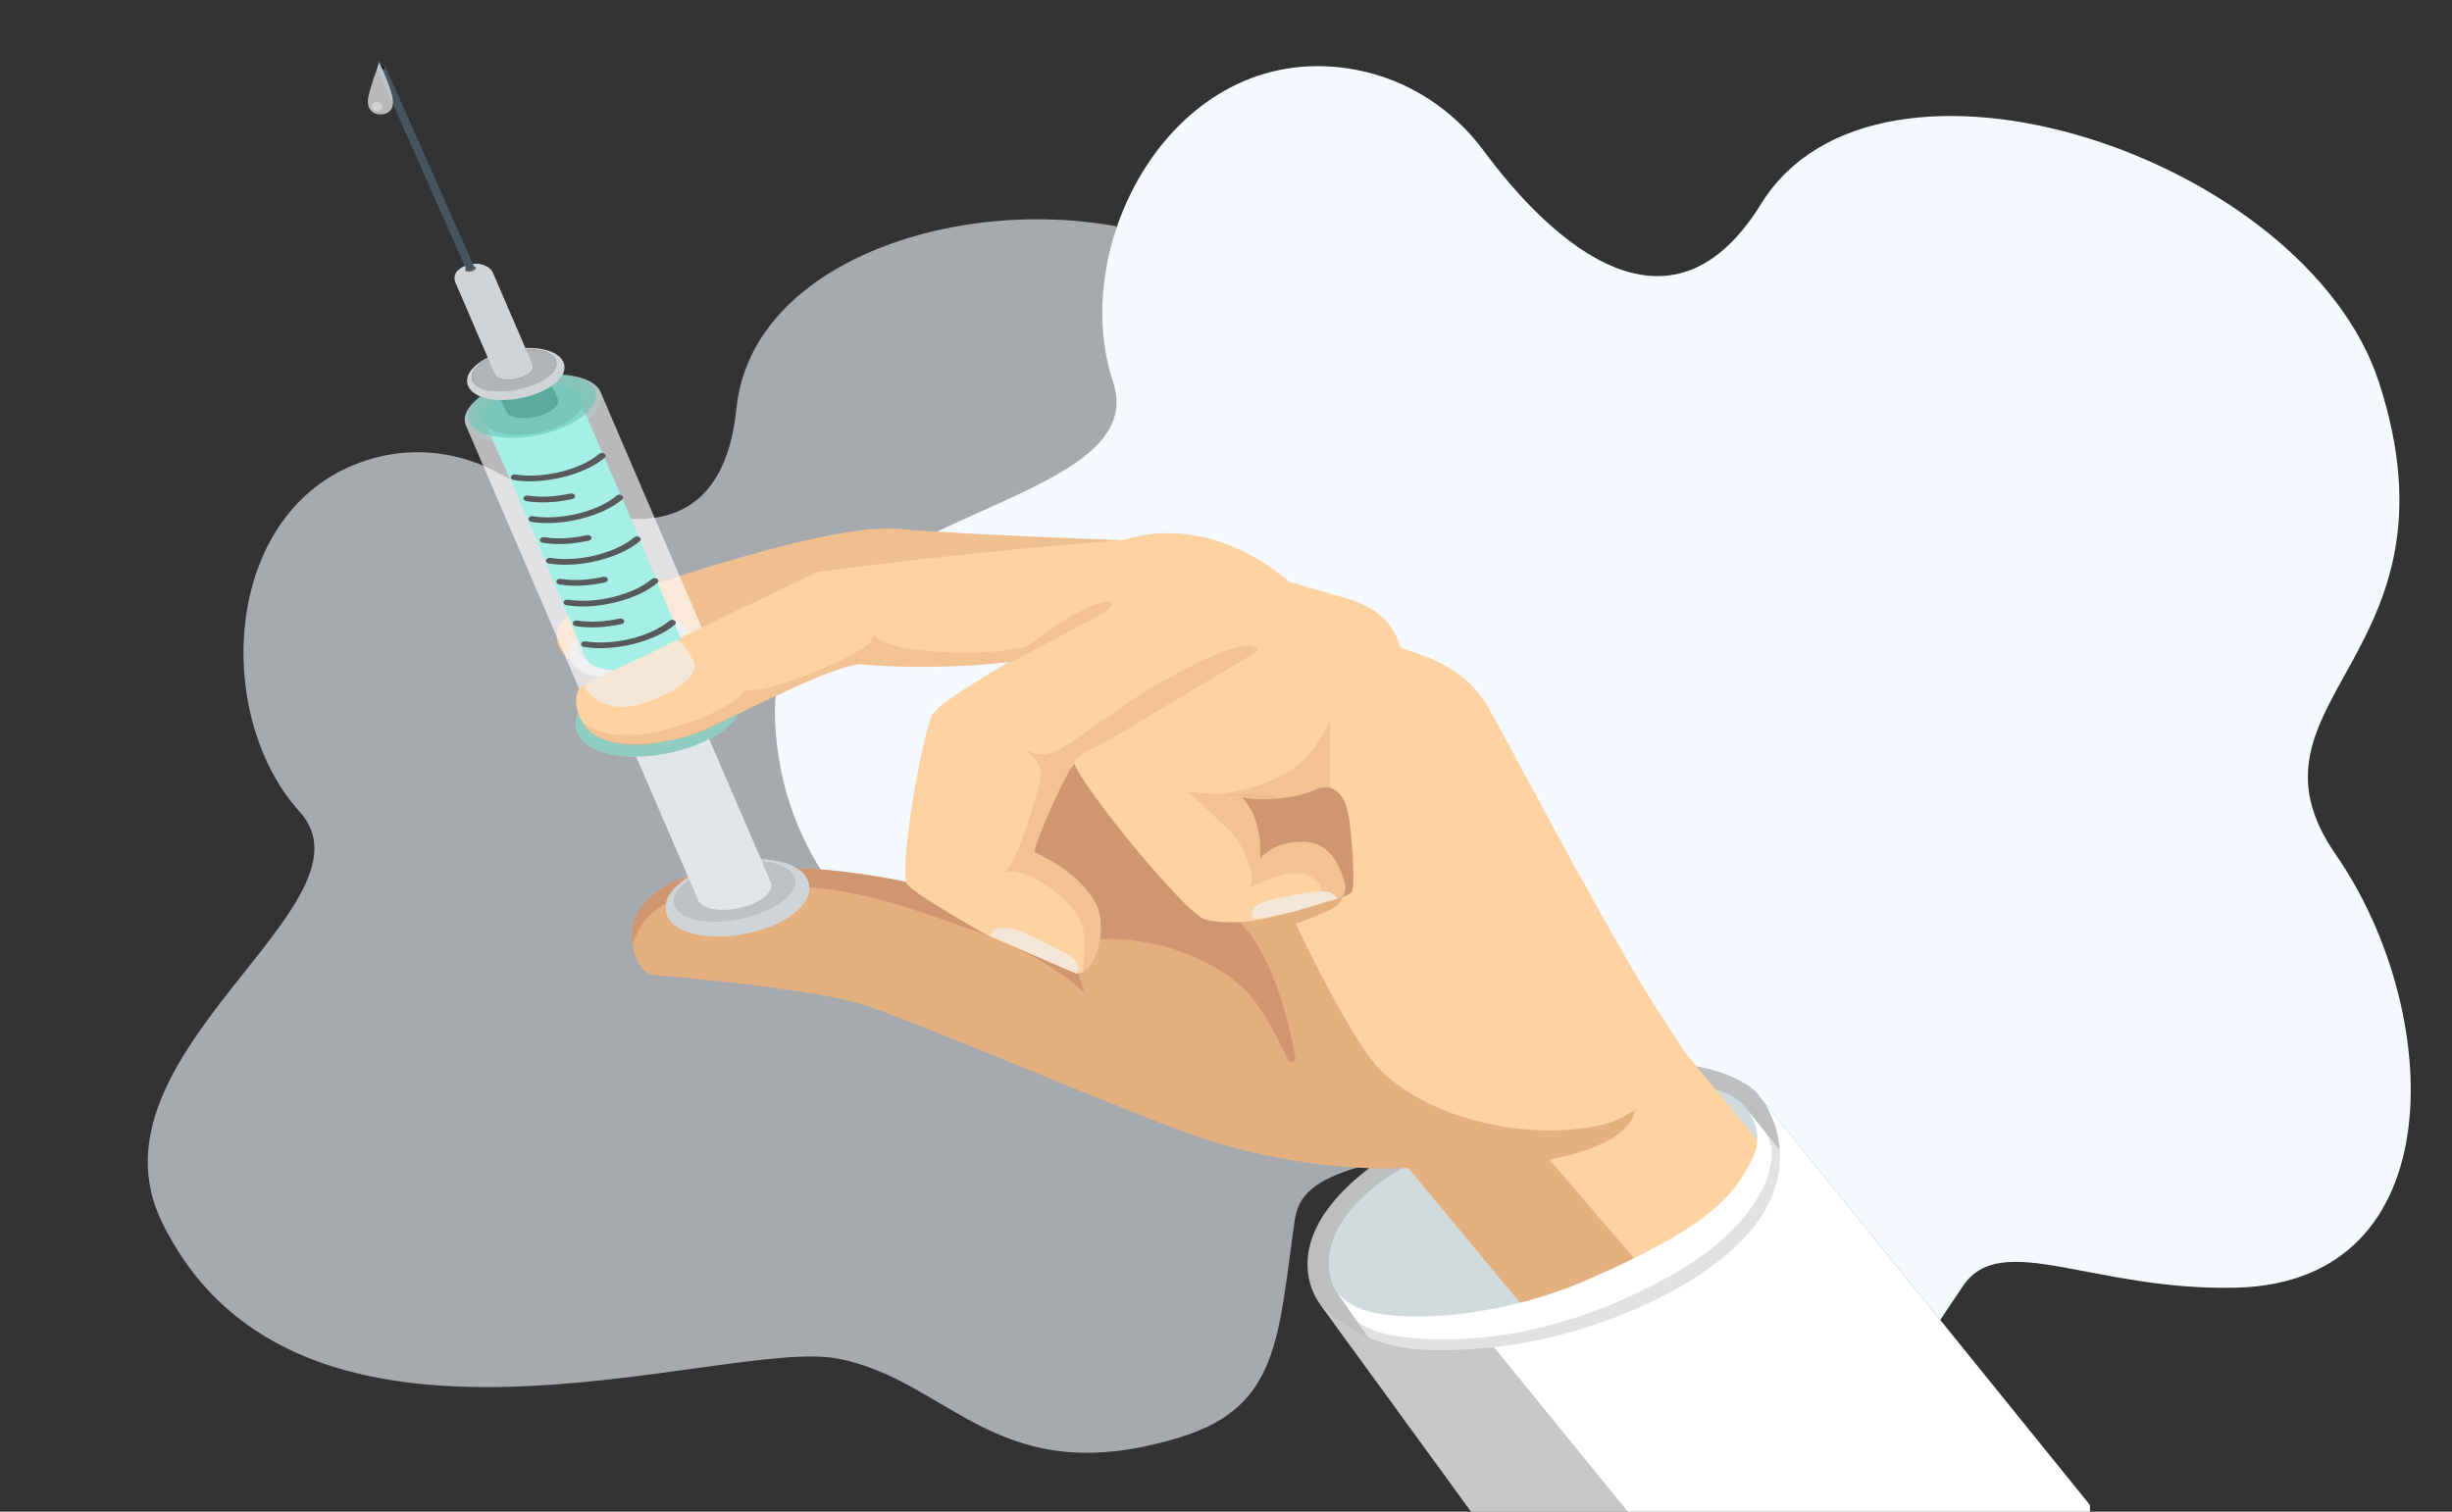 <svg width="120" height="74" viewBox="0 0 120 74" fill="none" xmlns="http://www.w3.org/2000/svg">
<rect x="0" y="0" width="120" height="74" fill="#333333" stroke="none"/>
<g clip-path="url(#clip0_10638_22744)">
<path d="M66.426 3.43C68.908 3.916 71.098 5.333 72.607 7.375C75.222 10.916 81.429 17.683 86.183 9.985C91.9 0.727 112.844 7.674 116.431 18.729C120.796 32.179 109.083 34.3 114.321 41.848C119.559 49.397 120.183 62.779 109.426 63.035C102.461 63.2 97.96 60.181 96.083 62.932C92.541 68.124 91.01 71.565 85.293 70.637C74.482 68.88 74.762 62.226 69.414 58.363C64.066 54.499 38.467 51.956 37.927 35.122C37.602 24.973 56.636 25.209 54.471 18.684C52.166 11.739 57.702 1.722 66.426 3.43L66.426 3.43Z" fill="#F3F9FF"/>
<path opacity="0.6" d="M18.279 22.429C20.384 21.846 22.609 22.146 24.538 23.231C27.881 25.111 35.208 28.228 36.039 20.002C37.039 10.109 55.866 7.534 62.751 15.221C71.129 24.572 62.829 30.96 69.694 35.104C76.559 39.248 82.009 50.026 73.758 54.498C68.416 57.395 63.804 56.691 63.369 59.701C62.548 65.381 62.637 68.823 57.857 70.323C48.817 73.16 46.565 67.567 40.983 66.503C35.4 65.439 14.595 73.486 7.929 59.831C3.911 51.599 18.766 44.252 14.664 39.734C10.299 34.925 10.877 24.478 18.279 22.429L18.279 22.429Z" fill="#F3F9FF"/>
<path d="M73.55 76.124L64.613 63.853C64.613 63.853 60.374 58.785 73.97 53.546C82.559 50.236 85.85 53.367 85.85 53.367L102.286 73.688V76.124H73.55Z" fill="#BCBEC0"/>
<path d="M65.371 63.181C65.371 63.181 63.878 60.94 67.092 58.238C69.843 55.926 75.563 54.333 77.254 54.015C78.944 53.696 83.602 52.225 85.329 54.099C85.468 54.249 89.327 59.146 89.327 59.146L83.025 63.874L69.269 68.783L65.371 63.181Z" fill="#D1DBDB"/>
<path d="M81.748 50.687C81.748 50.687 79.692 47.231 77.614 43.521C75.355 39.486 73.046 35.155 72.741 34.754C72.156 33.983 61.641 28.786 61.641 28.786L46.188 36.776L50.86 44.962C50.86 44.962 42.4 41.83 36.173 42.605C34.62 42.799 33.025 42.607 31.563 44.187C30.905 44.899 30.889 45.641 30.977 46.307C31.118 47.377 31.8 47.709 31.8 47.709C31.8 47.709 39.758 48.352 42.313 49.204C45.306 50.202 54.813 54.307 58.339 55.546C64.106 57.575 68.904 57.163 68.904 57.163L76.662 66.51L97.008 69.176L81.746 50.687H81.748Z" fill="#E5B080"/>
<path d="M75.826 56.758L85.139 67.621L97.008 69.176L82.529 51.6C82.529 51.6 80.71 48.862 79.888 47.493L78.109 48.879C78.109 48.879 80.378 52.726 79.989 54.449C79.601 56.171 75.826 56.757 75.826 56.757V56.758Z" fill="#FFD2A2"/>
<path d="M61.148 45.685C60.408 44.683 52.675 37.325 52.675 37.325L47.994 40.803L50.85 44.972L50.792 44.964C50.792 44.964 50.74 44.945 50.651 44.914C49.23 44.503 42.435 42.026 36.413 42.551C34.85 42.688 33.014 42.616 31.552 44.196C30.948 44.85 30.853 45.654 30.961 46.272C31.339 44.891 32.398 43.794 35.409 43.48C40.092 42.995 43.019 43.945 46.062 44.98C49.106 46.016 50.327 46.695 50.731 46.922C52.17 47.737 52.825 48.411 53.02 48.554C53.097 48.609 52.955 48.199 52.851 47.936C52.658 47.45 52.453 46.276 53.349 46.051C54.147 45.85 56.053 45.989 57.464 46.474C59.09 47.034 60.519 47.8 61.51 49.145C62.053 49.881 62.623 51 63.029 51.864C63.106 52.028 63.431 52 63.402 51.828C63.125 50.227 62.481 47.492 61.148 45.685Z" fill="#CE9772"/>
<path d="M58.72 26.58C58.72 26.58 47.727 26.233 43.953 25.887C40.181 25.542 29.14 29.563 28.007 30.031C26.874 30.5 26.795 32.428 29.2 32.778C32.047 33.194 39.254 29.137 41.358 29.56C43.464 29.986 47.162 29.465 48.925 30.587C50.689 31.71 58.72 26.578 58.72 26.578V26.58Z" fill="#EFBF8F"/>
<path d="M80.557 48.565C77.905 44.168 73.814 36.348 72.825 34.611C71.446 32.194 68.609 31.89 68.532 31.657C68.057 30.219 67.113 29.628 65.749 29.251C65.003 29.045 63.076 28.474 63.076 28.474C63.076 28.474 59.447 25.006 54.921 26.451C54.921 26.451 55.352 27.99 53.82 29.337C51.169 31.669 46.108 34.024 45.603 35.042C45.141 35.974 44.067 42.03 44.341 43.181C44.414 43.488 45.827 44.358 48.434 45.852C50.057 46.517 51.595 47.194 52.688 47.656C53.708 47.586 54.211 45.304 53.613 44.205C52.718 42.557 50.726 41.813 50.612 41.694C50.821 40.771 52.178 37.812 52.577 37.375C52.972 38.545 58.031 44.757 58.979 45.009C60.698 45.466 63.145 44.663 63.145 44.663C63.145 44.663 65.297 49.307 66.956 51.661C68.873 54.38 74.076 55.988 78.329 55.08C79.77 54.772 83.209 52.961 80.557 48.564V48.565Z" fill="#FFD2A2"/>
<path opacity="0.43" d="M61.548 31.883C61.73 31.773 61.259 31.516 60.724 31.641C59.016 32.038 57.132 33.271 56.148 33.774C51.572 36.773 51.737 37.337 50.025 36.685C50.765 37.067 51.079 37.612 50.873 38.358C50.393 40.107 49.696 42.34 49.136 42.708C50.121 42.289 52.758 44.161 52.988 45.393C53.218 46.624 52.88 47.647 53.062 47.556C53.086 47.544 54.379 46.385 53.612 44.205C53.12 43.209 51.968 42.356 50.61 41.704C50.701 41.268 51.968 38.115 52.576 37.374C52.494 37.026 54.053 36.389 54.763 35.947C55.968 35.198 59.257 33.266 61.547 31.883H61.548Z" fill="#E5B080"/>
<path opacity="0.43" d="M65.593 43.963C65.593 43.963 66.364 43.836 65.759 42.253C64.977 40.202 62.444 38.839 62.184 38.942C61.979 38.964 61.218 38.884 60.363 38.884C59.212 38.884 58.106 38.739 58.106 38.739C58.106 38.739 60.266 40.673 60.493 41.027C61.615 42.769 61.164 43.445 61.164 43.445C61.164 43.445 62.089 42.988 62.928 42.776C63.733 42.574 64.349 42.96 64.595 43.341C64.927 43.853 64.136 44.388 64.136 44.388L65.593 43.963Z" fill="#E5B080"/>
<path d="M67.397 64.295C69.953 64.736 74.096 64.209 77.573 62.697C83.624 60.067 84.865 58.58 85.794 56.638C86.464 55.241 85.329 54.1 85.329 54.1L89.34 59.09C89.34 59.09 88.023 64.144 81.256 65.879C74.489 67.616 67.695 66.515 67.695 66.515L65.369 63.181C65.369 63.181 65.946 64.044 67.396 64.295H67.397Z" fill="white"/>
<path d="M73.549 76.124L64.612 63.853C64.612 63.853 65.48 65.397 68.181 66.094C70.88 66.793 76.947 66.374 82.081 63.519C90.972 58.573 85.849 53.367 85.849 53.367L102.285 73.688V76.124H73.549Z" fill="#686D6D"/>
<g style="mix-blend-mode:multiply" opacity="0.2">
<path d="M89.341 59.088L86.386 55.412C87.324 56.625 86.341 59.898 81.723 62.467C76.588 65.323 72.06 65.829 68.685 65.457C67.38 65.313 66.546 64.844 66.366 64.632L67.612 66.43C67.612 66.43 74.492 67.613 81.259 65.877C88.025 64.14 89.342 59.087 89.342 59.087L89.341 59.088Z" fill="#686D6D"/>
</g>
<path d="M62.85 45.416C62.85 45.416 63.936 45.082 65.165 44.499C65.674 44.258 65.694 43.909 65.694 43.909C65.694 43.909 63.631 44.589 61.617 45.045C61.587 45.053 62.851 45.415 62.851 45.415L62.85 45.416Z" fill="#E5B080"/>
<path d="M86.567 54.244L86.293 53.923C86.293 53.923 89.959 58.786 81.806 63.221C76.632 66.036 70.583 66.543 67.905 65.797C65.7 65.183 64.556 63.774 64.556 63.774L64.604 63.842C64.609 63.847 64.612 63.851 64.612 63.851L73.548 76.123H102.284V73.687L86.566 54.243L86.567 54.244Z" fill="white"/>
<path opacity="0.22" d="M64.612 63.852L73.549 76.123H81.392L73.117 65.954C72.149 66.043 69.731 66.305 67.905 65.797C65.701 65.183 64.557 63.774 64.557 63.774L64.604 63.843C64.61 63.848 64.612 63.852 64.612 63.852Z" fill="black"/>
<path opacity="0.43" d="M59.608 38.865C59.608 38.865 62.516 38.683 64.106 36.886C64.459 36.487 65.102 35.296 65.102 35.296V39.353L59.608 38.865Z" fill="#E5B080"/>
<path d="M65.614 43.932C65.614 43.932 66.142 43.801 66.19 43.594C66.303 43.09 66.17 40.897 65.991 39.871C65.868 39.173 65.426 38.125 64.201 38.721C63.489 39.068 61.823 39.245 60.794 39.025C61.262 39.646 61.423 39.794 61.643 41.035C61.705 41.389 61.67 42.039 61.67 42.039C61.67 42.039 62.245 41.199 63.738 41.204C64.442 41.207 65.373 41.496 65.831 43.3C65.866 43.435 65.866 43.796 65.615 43.931L65.614 43.932Z" fill="#CE9772"/>
<path opacity="0.66" d="M35.098 35.042C36.187 34.09 35.736 33.116 34.092 32.867C32.448 32.617 30.231 33.186 29.142 34.137C28.053 35.089 28.505 36.063 30.15 36.312C31.794 36.562 34.009 35.993 35.098 35.042ZM29.327 34.165C30.349 33.273 32.426 32.739 33.97 32.974C35.513 33.209 35.936 34.122 34.914 35.015C33.892 35.907 31.813 36.441 30.27 36.206C28.728 35.971 28.304 35.058 29.326 34.165H29.327Z" fill="#A5EFE6"/>
<path d="M30.7 37.029C30.798 37.036 30.931 37.041 31.028 37.04C31.346 37.037 31.4 37.037 31.535 37.027C32.951 36.961 34.229 36.525 35.106 35.944C35.146 35.919 35.185 35.893 35.225 35.865C35.225 35.865 35.227 35.865 35.227 35.863C35.721 35.523 36.272 35.003 36.306 34.365C36.309 34.321 36.309 34.277 36.306 34.233C36.306 34.224 36.306 34.215 36.306 34.205C36.306 34.199 36.303 34.19 36.303 34.183C36.299 34.154 36.295 34.123 36.289 34.093C36.287 34.085 36.285 34.077 36.283 34.069C36.261 33.968 36.223 33.867 36.166 33.77C36.166 33.77 36.166 33.769 36.166 33.768C36.137 33.717 36.103 33.667 36.063 33.617C36.057 33.609 36.053 33.601 36.046 33.593C36.037 33.582 36.028 33.572 36.019 33.562C36.014 33.556 36.01 33.55 36.004 33.544C35.999 33.54 35.995 33.536 35.992 33.532C35.854 33.381 35.699 33.274 35.578 33.202C35.571 33.198 35.563 33.193 35.555 33.189C35.505 33.159 35.463 33.137 35.431 33.121C35.426 33.118 35.421 33.116 35.416 33.113C35.384 33.097 35.351 33.083 35.318 33.068C35.284 33.053 35.251 33.037 35.214 33.022C35.185 33.01 35.154 33 35.123 32.988C35.088 32.975 35.052 32.962 35.014 32.949C34.953 32.929 34.89 32.91 34.826 32.893C34.817 32.89 34.806 32.887 34.797 32.884C34.723 32.865 34.648 32.847 34.57 32.832C34.227 32.761 33.847 32.722 33.46 32.72C32.862 32.718 32.421 32.778 32.259 32.804C31.759 32.885 31.481 32.935 30.806 33.15C30.785 33.156 30.328 33.305 29.863 33.54C29.834 33.555 29.804 33.57 29.775 33.585C29.769 33.589 29.763 33.591 29.758 33.594C29.754 33.596 29.748 33.599 29.744 33.601C29.418 33.773 29.128 33.965 28.892 34.177C28.749 34.306 28.41 34.608 28.253 35.038C28.102 35.442 28.21 35.757 28.264 35.875C28.268 35.881 28.271 35.886 28.273 35.892C28.276 35.899 28.281 35.907 28.284 35.914C28.358 36.062 28.433 36.159 28.484 36.213C28.557 36.289 28.692 36.431 28.919 36.561C29.266 36.76 29.654 36.886 30.174 36.969C30.33 36.989 30.54 37.011 30.698 37.024L30.7 37.029ZM34.343 33.45C35.987 33.7 36.438 34.674 35.35 35.626C34.261 36.577 32.045 37.145 30.4 36.896C28.756 36.646 28.305 35.672 29.393 34.72C30.482 33.769 32.698 33.201 34.343 33.45V33.45Z" fill="#A5EFE6"/>
<path d="M33.652 36.622C34.646 36.299 35.365 35.857 35.803 35.388C36.23 34.941 36.461 34.381 36.211 33.856C36.061 33.52 35.729 33.227 35.213 33.025C33.064 32.181 29.647 33.155 28.535 34.557C27.874 35.389 28.231 36.172 28.9 36.554C29.012 36.618 29.18 36.715 29.457 36.806C30.704 37.218 32.392 37.04 33.652 36.622ZM29.142 34.139C30.231 33.187 32.447 32.618 34.092 32.868C35.737 33.118 36.187 34.092 35.098 35.043C34.009 35.995 31.794 36.564 30.15 36.314C28.505 36.064 28.053 35.09 29.142 34.139Z" fill="#8FCCC2"/>
<path d="M34.304 45.077C32.931 44.868 32.554 44.054 33.464 43.26C34.373 42.465 36.224 41.99 37.597 42.199C38.971 42.407 39.347 43.221 38.439 44.016C37.529 44.809 35.679 45.285 34.306 45.077H34.304ZM34.955 44.507C35.785 44.634 36.905 44.347 37.454 43.866C38.004 43.385 37.776 42.893 36.946 42.767C36.115 42.641 34.997 42.927 34.446 43.408C33.897 43.888 34.124 44.381 34.955 44.506" fill="#BCC1C4"/>
<path d="M36.093 45.773C36.443 45.721 36.835 45.636 37.19 45.525C38.415 45.151 39.179 44.57 39.47 43.99C39.473 43.984 39.477 43.979 39.479 43.972C39.482 43.969 39.483 43.964 39.485 43.96C39.487 43.954 39.49 43.948 39.494 43.942C39.524 43.88 39.55 43.807 39.57 43.728C39.573 43.716 39.575 43.704 39.58 43.692C39.582 43.677 39.585 43.661 39.587 43.646C39.682 43.111 39.364 42.612 38.62 42.32C37.519 41.887 35.813 42 34.377 42.6C34.376 42.6 34.374 42.601 34.373 42.602C34.372 42.602 34.369 42.603 34.368 42.604C33.285 43.055 32.281 43.92 32.652 44.813C33.054 45.771 34.776 45.967 36.094 45.773H36.093ZM34.304 45.075C32.931 44.867 32.554 44.052 33.464 43.258C34.373 42.463 36.224 41.989 37.598 42.197C38.971 42.406 39.348 43.219 38.439 44.014C37.529 44.808 35.679 45.284 34.306 45.075H34.304Z" fill="#D0D4D7"/>
<path d="M35.925 44.491C35.933 44.489 35.939 44.489 35.947 44.488C35.95 44.488 35.953 44.487 35.954 44.487C36.492 44.399 37.092 44.182 37.454 43.865C37.724 43.629 37.806 43.389 37.721 43.192C36.035 39.282 34.35 35.37 32.664 31.459C32.434 30.925 31.245 30.931 30.468 31.144C29.768 31.333 28.902 31.841 29.12 32.346C30.805 36.257 32.492 40.168 34.178 44.079C34.342 44.461 35.089 44.619 35.925 44.49V44.491Z" fill="#E3E6E8"/>
<path d="M29.309 32.463C28.201 32.295 27.898 31.639 28.631 30.998C29.363 30.358 30.855 29.976 31.962 30.144C33.069 30.313 33.372 30.967 32.639 31.608C31.905 32.248 30.415 32.632 29.307 32.463H29.309Z" fill="#BCC1C4"/>
<path d="M28.405 32.832C28.762 33.04 29.082 33.097 29.337 33.141C30.22 33.272 31.207 33.119 32.002 32.814C32.936 32.466 33.481 31.967 33.633 31.483C33.634 31.478 33.636 31.474 33.638 31.469C33.784 30.976 33.523 30.503 32.841 30.234C32.127 29.953 31.214 29.974 30.433 30.129C29.411 30.336 28.602 30.775 28.21 31.205C28.034 31.393 27.911 31.598 27.869 31.817V31.819C27.794 32.21 28.003 32.595 28.405 32.83V32.832ZM29.308 32.464C28.201 32.296 27.898 31.64 28.63 30.999C29.362 30.359 30.854 29.976 31.962 30.145C33.069 30.314 33.372 30.968 32.638 31.608C31.905 32.249 30.414 32.632 29.307 32.464H29.308Z" fill="#D0D4D7"/>
<path d="M34.304 45.077C32.931 44.868 32.554 44.054 33.464 43.26C34.373 42.465 36.224 41.99 37.597 42.199C38.971 42.407 39.347 43.221 38.439 44.016C37.529 44.809 35.679 45.285 34.306 45.077H34.304ZM34.955 44.507C35.785 44.634 36.905 44.347 37.454 43.866C38.004 43.385 37.776 42.893 36.946 42.767C36.115 42.641 34.997 42.927 34.446 43.408C33.897 43.888 34.124 44.381 34.955 44.506" fill="#BCC1C4"/>
<path d="M36.093 45.773C36.443 45.721 36.835 45.636 37.19 45.525C38.415 45.151 39.179 44.57 39.47 43.99C39.473 43.984 39.477 43.979 39.479 43.972C39.482 43.969 39.483 43.964 39.485 43.96C39.487 43.954 39.49 43.948 39.494 43.942C39.524 43.88 39.55 43.807 39.57 43.728C39.573 43.716 39.575 43.704 39.58 43.692C39.582 43.677 39.585 43.661 39.587 43.646C39.682 43.111 39.364 42.612 38.62 42.32C37.519 41.887 35.813 42 34.377 42.6C34.376 42.6 34.374 42.601 34.373 42.602C34.372 42.602 34.369 42.603 34.368 42.604C33.285 43.055 32.281 43.92 32.652 44.813C33.054 45.771 34.776 45.967 36.094 45.773H36.093ZM34.304 45.075C32.931 44.867 32.554 44.052 33.464 43.258C34.373 42.463 36.224 41.989 37.598 42.197C38.971 42.406 39.348 43.219 38.439 44.014C37.529 44.808 35.679 45.284 34.306 45.075H34.304Z" fill="#D0D4D7"/>
<path d="M35.925 44.491C35.933 44.489 35.939 44.489 35.947 44.488C35.95 44.488 35.953 44.487 35.954 44.487C36.492 44.399 37.092 44.182 37.454 43.865C37.724 43.629 37.806 43.389 37.721 43.192C36.035 39.282 34.35 35.37 32.664 31.459C32.434 30.925 31.245 30.931 30.468 31.144C29.768 31.333 28.902 31.841 29.12 32.346C30.805 36.257 32.492 40.168 34.178 44.079C34.342 44.461 35.089 44.619 35.925 44.49V44.491Z" fill="#E3E6E8"/>
<path d="M29.309 32.463C28.201 32.295 27.898 31.639 28.631 30.998C29.363 30.358 30.855 29.976 31.962 30.144C33.069 30.313 33.372 30.967 32.639 31.608C31.905 32.248 30.415 32.632 29.307 32.463H29.309Z" fill="#BCC1C4"/>
<path d="M28.405 32.832C28.762 33.04 29.082 33.097 29.337 33.141C30.22 33.272 31.207 33.119 32.002 32.814C32.936 32.466 33.481 31.967 33.633 31.483C33.634 31.478 33.636 31.474 33.638 31.469C33.784 30.976 33.523 30.503 32.841 30.234C32.127 29.953 31.214 29.974 30.433 30.129C29.411 30.336 28.602 30.775 28.21 31.205C28.034 31.393 27.911 31.598 27.869 31.817V31.819C27.794 32.21 28.003 32.595 28.405 32.83V32.832ZM29.308 32.464C28.201 32.296 27.898 31.64 28.63 30.999C29.362 30.359 30.854 29.976 31.962 30.145C33.069 30.314 33.372 30.968 32.638 31.608C31.905 32.249 30.414 32.632 29.307 32.464H29.308Z" fill="#D0D4D7"/>
<path opacity="0.66" d="M34.99 34.628C35.492 34.19 35.645 33.745 35.488 33.38L32.438 26.283C31.319 23.676 30.2 21.068 29.389 19.186C29.226 18.807 28.73 18.513 27.947 18.394C26.379 18.156 24.301 18.715 23.304 19.585C22.802 20.025 22.648 20.469 22.806 20.834L25.831 27.873C26.999 30.593 28.171 33.321 28.905 35.028C29.069 35.406 29.564 35.7 30.347 35.82C31.875 36.052 33.967 35.522 34.992 34.628H34.99Z" fill="white"/>
<mask id="mask0_10638_22744" style="mask-type:luminance" maskUnits="userSpaceOnUse" x="22" y="18" width="8" height="4">
<path d="M22.803 20.836C22.772 20.754 22.743 20.675 22.738 20.566C22.735 20.509 22.73 20.412 22.774 20.255C22.849 19.992 23.032 19.786 23.131 19.675C23.237 19.557 23.442 19.367 23.826 19.131C24.049 18.995 24.337 18.858 24.684 18.723C24.832 18.665 25.091 18.582 25.155 18.564C25.399 18.497 25.646 18.438 25.895 18.389C26.055 18.357 26.394 18.299 26.892 18.278C27.564 18.249 28.23 18.352 28.675 18.552C29.203 18.789 29.337 19.077 29.389 19.187C29.547 19.552 29.392 19.997 28.891 20.436C27.87 21.328 25.791 21.862 24.248 21.627C24.216 21.553 24.244 21.445 24.311 21.385C25.753 21.604 27.694 21.106 28.648 20.272C29.603 19.438 29.208 18.584 27.766 18.366C26.324 18.147 24.384 18.645 23.429 19.479C22.474 20.312 22.869 21.166 24.311 21.385C24.243 21.445 24.215 21.553 24.248 21.627C23.463 21.508 22.969 21.212 22.806 20.835L22.803 20.836Z" fill="white"/>
</mask>
<g mask="url(#mask0_10638_22744)">
<path d="M28.888 20.437C29.391 19.998 29.544 19.554 29.386 19.188C29.307 19.017 29.146 18.766 28.672 18.554C26.697 17.666 22.146 19.084 22.802 20.836C22.965 21.214 23.459 21.509 24.244 21.628C25.787 21.862 27.866 21.329 28.887 20.437H28.888ZM23.426 19.481C24.381 18.647 26.323 18.149 27.763 18.368C29.205 18.587 29.6 19.44 28.646 20.274C27.691 21.107 25.75 21.606 24.308 21.387C22.866 21.169 22.471 20.315 23.426 19.481Z" fill="#A5EFE6"/>
<path d="M24.308 21.387C25.75 21.606 27.691 21.108 28.645 20.274C29.6 19.44 29.205 18.587 27.763 18.368C26.321 18.149 24.38 18.647 23.426 19.481C22.471 20.314 22.866 21.168 24.308 21.387C24.239 21.447 24.212 21.555 24.245 21.629C23.46 21.51 22.966 21.214 22.803 20.837C22.794 20.814 22.782 20.784 22.774 20.76C22.766 20.727 22.754 20.682 22.747 20.649L22.738 20.567C22.738 20.528 22.738 20.476 22.74 20.436L22.753 20.346C22.763 20.3 22.779 20.24 22.795 20.195L22.837 20.094C22.867 20.036 22.912 19.959 22.948 19.901L23.032 19.789C23.152 19.651 23.174 19.626 23.312 19.502L23.457 19.383C23.514 19.341 23.589 19.286 23.648 19.246L23.826 19.134C23.888 19.098 23.97 19.05 24.034 19.017L24.238 18.915C24.304 18.885 24.392 18.843 24.459 18.815L24.683 18.726C24.753 18.701 24.846 18.667 24.918 18.643L25.155 18.567C25.228 18.547 25.324 18.52 25.398 18.5L25.646 18.441C25.721 18.426 25.82 18.403 25.895 18.391L26.143 18.35C26.22 18.34 26.321 18.326 26.398 18.317L26.645 18.294C26.721 18.291 26.823 18.283 26.899 18.281L27.138 18.278C27.214 18.28 27.315 18.281 27.392 18.285L27.612 18.301C27.688 18.31 27.791 18.322 27.866 18.332L28.059 18.367C28.132 18.384 28.228 18.405 28.299 18.424L28.453 18.47C28.519 18.494 28.607 18.527 28.672 18.554L28.789 18.611C28.848 18.643 28.924 18.689 28.98 18.724L29.064 18.786C29.165 18.873 29.169 18.876 29.218 18.93L29.275 18.999C29.334 19.087 29.346 19.102 29.385 19.189C29.543 19.554 29.389 19.999 28.888 20.438C28.586 20.701 28.192 20.933 27.747 21.123C27.776 21.108 27.816 21.088 27.846 21.073C27.958 21.012 27.978 20.998 28.029 20.957C28.013 20.953 27.994 20.94 27.978 20.944C27.539 21.064 27.138 21.248 26.697 21.364C26.359 21.453 26.004 21.497 25.669 21.598C25.691 21.61 25.734 21.637 26.087 21.595C25.453 21.696 24.812 21.714 24.243 21.628C24.212 21.554 24.239 21.446 24.307 21.386" fill="#A5EFE6"/>
</g>
<path d="M25.002 19.732C24.412 19.642 24.251 19.294 24.641 18.952C25.03 18.611 25.826 18.407 26.414 18.497C27.004 18.586 27.165 18.935 26.776 19.276C26.385 19.618 25.591 19.822 25.002 19.732Z" fill="#84AFA9"/>
<path d="M35.098 35.042C34.094 35.92 32.126 36.472 30.537 36.356L29.457 36.805C30.704 37.216 32.392 37.039 33.653 36.621C34.647 36.298 35.366 35.856 35.803 35.386L35.098 35.042Z" fill="#8FCCC2"/>
<path d="M54.921 26.451C47.751 26.954 40.018 27.988 40.018 27.988C40.018 27.988 36.437 29.706 33.097 31.317C31.382 32.235 29.887 32.978 28.629 33.475C28.093 33.687 28 34.737 28.667 35.575C29.835 37.04 33.196 36.251 34.1 35.874C35.953 35.102 40.563 32.624 42.103 32.504C43.476 32.71 49.506 32.839 51.487 31.845L56.16 28.503L54.922 26.45L54.921 26.451Z" fill="#FFD2A2"/>
<path d="M30.892 25.426C31.849 27.723 32.799 30.007 33.252 31.1C33.36 31.362 33.24 31.678 32.869 31.985C32.13 32.597 30.673 32.944 29.614 32.759C29.088 32.668 28.759 32.463 28.653 32.204L26.259 26.445C25.291 24.12 24.243 21.913 23.786 20.807C24.41 20.912 25.561 20.874 26.393 20.643C27.495 20.338 28.077 20.012 28.416 19.711L30.894 25.424L30.892 25.426Z" fill="#A5EFE6"/>
<path d="M52.687 47.656C52.806 47.454 52.872 47.085 52.177 46.69C51.137 46.1 49.902 45.583 49.902 45.583C49.902 45.583 49.447 45.387 49.058 45.412C48.859 45.425 48.706 45.499 48.587 45.586C48.502 45.712 48.459 45.797 48.459 45.797C48.459 45.797 51.147 47.026 52.687 47.655V47.656Z" fill="#F4E7D7"/>
<path d="M65.438 43.993C65.327 43.788 65.168 43.549 64.314 43.663C63.036 43.836 62.159 44.061 62.159 44.061C62.159 44.061 61.66 44.178 61.418 44.412C61.294 44.532 61.258 44.666 61.263 44.792C61.324 44.926 61.376 45.008 61.376 45.008C61.376 45.008 62.254 44.881 63.306 44.619C64.007 44.444 64.777 44.16 65.438 43.992V43.993Z" fill="#F4E7D7"/>
<path opacity="0.43" d="M52.931 29.892C52.007 30.358 50.962 31.106 50.247 31.652C48.032 32.211 42.911 31.964 42.737 30.96C42.628 31.311 42.806 31.439 41.807 31.984C40.197 32.862 36.968 34.134 36.406 33.699C36.785 34.339 30.572 37.312 28.474 35.291C28.725 35.953 30.165 36.976 32.749 36.252C34.094 35.967 34.571 35.806 36.257 34.875C37.431 34.389 40.314 32.791 42.074 32.507C43.772 32.697 47.269 32.688 49.567 32.383C49.567 32.383 51.482 31.357 53.564 30.248C54.996 29.487 54.522 29.09 52.93 29.892H52.931Z" fill="#E5B080"/>
<path opacity="0.66" d="M28.646 20.273C29.601 19.439 29.206 18.586 27.764 18.367C26.322 18.148 24.381 18.646 23.427 19.48C22.472 20.313 22.867 21.168 24.309 21.386C25.751 21.605 27.692 21.107 28.646 20.273ZM24.968 19.714C25.358 19.373 26.154 19.169 26.743 19.259C27.333 19.349 27.494 19.698 27.104 20.039C26.713 20.381 25.919 20.584 25.329 20.494C24.739 20.405 24.579 20.055 24.968 19.714Z" fill="#6DC9BC"/>
<path d="M28.135 20.382C28.883 19.728 28.574 19.06 27.444 18.888C26.316 18.716 24.795 19.107 24.047 19.76C23.299 20.413 23.608 21.081 24.738 21.253C25.868 21.425 27.387 21.034 28.135 20.382Z" fill="#7BC6BB"/>
<path d="M26.334 20.372C26.713 20.269 27.181 20.042 27.295 19.747C27.327 19.667 27.326 19.589 27.295 19.519C27.186 19.265 26.796 18.46 26.687 18.206C26.747 18.346 26.688 18.515 26.497 18.683C26.247 18.901 25.811 19.062 25.432 19.125C25.212 19.161 24.939 19.172 24.721 19.139C24.422 19.092 24.232 18.98 24.169 18.835C24.279 19.089 24.667 19.894 24.777 20.148C24.839 20.293 25.029 20.405 25.328 20.451C25.594 20.491 25.952 20.476 26.333 20.372H26.334Z" fill="#57AA9C"/>
<path d="M26.887 18.389C27.517 17.837 27.256 17.272 26.303 17.128C25.35 16.983 24.066 17.312 23.434 17.864C22.803 18.416 23.064 18.98 24.017 19.124C24.971 19.269 26.254 18.94 26.887 18.389ZM24.378 18.007C24.664 17.757 25.246 17.608 25.679 17.674C26.111 17.739 26.229 17.995 25.942 18.245C25.655 18.495 25.075 18.645 24.641 18.578C24.209 18.512 24.091 18.257 24.378 18.007Z" fill="#B2B5B7"/>
<path d="M23.285 19.297C23.575 19.465 23.821 19.508 24.037 19.546C24.715 19.646 25.484 19.534 26.073 19.337C26.78 19.107 27.558 18.636 27.623 18.052C27.657 17.731 27.454 17.406 26.972 17.216C26.189 16.908 25.127 17.014 24.279 17.334C24.213 17.358 24.148 17.383 24.081 17.41C23.451 17.671 22.815 18.151 22.86 18.694C22.881 18.946 23.047 19.16 23.285 19.297ZM23.434 17.863C24.065 17.311 25.349 16.982 26.303 17.127C27.257 17.271 27.517 17.837 26.887 18.388C26.256 18.939 24.971 19.269 24.017 19.123C23.064 18.978 22.803 18.414 23.434 17.863Z" fill="#D0D4D7"/>
<path d="M25.944 18.244C26.084 18.122 26.127 17.996 26.083 17.895L24.12 13.343C24.117 13.336 24.086 13.269 24.078 13.265C23.901 12.988 23.433 12.869 23.185 12.918C23.111 12.906 22.769 13.009 22.685 13.046C22.707 13.036 22.617 13.074 22.513 13.148C22.506 13.154 22.421 13.219 22.42 13.226C22.265 13.368 22.195 13.581 22.278 13.804L22.959 15.386C23.057 15.616 23.157 15.848 23.257 16.081L23.768 17.265C23.933 17.648 24.092 18.017 24.238 18.358C24.283 18.463 24.421 18.546 24.641 18.579C25.076 18.646 25.664 18.488 25.942 18.246L25.944 18.244Z" fill="#D0D4D7"/>
<path d="M22.871 13.303C22.745 13.284 22.709 13.209 22.793 13.134C22.878 13.061 23.049 13.016 23.177 13.036C23.303 13.055 23.338 13.13 23.254 13.205C23.17 13.278 22.999 13.322 22.871 13.303Z" fill="#707273"/>
<path d="M30.225 34.604C31.286 34.689 32.932 33.81 32.932 33.81C32.932 33.81 34.265 33.063 33.949 32.392C33.646 31.748 33.317 31.452 33.097 31.317C32.762 31.499 32.423 31.679 32.079 31.845C30.607 32.561 28.808 33.394 28.808 33.394C28.808 33.394 28.727 33.422 28.628 33.476C28.582 34.046 29.588 34.554 30.224 34.605L30.225 34.604Z" fill="#F4E7D7"/>
<path d="M30.363 30.273C30.348 30.273 30.334 30.274 30.319 30.279C29.591 30.441 28.856 30.475 28.252 30.377C28.153 30.36 28.054 30.409 28.033 30.484C28.012 30.559 28.076 30.634 28.174 30.651C28.837 30.759 29.634 30.723 30.422 30.547C30.519 30.525 30.575 30.448 30.547 30.374C30.523 30.311 30.444 30.269 30.361 30.273L30.363 30.273Z" fill="#58595B"/>
<path d="M27.949 24.155C27.935 24.155 27.92 24.157 27.907 24.16C27.178 24.323 26.444 24.357 25.84 24.259C25.741 24.242 25.642 24.291 25.621 24.366C25.6 24.442 25.663 24.517 25.762 24.533C26.424 24.641 27.224 24.605 28.01 24.43C28.107 24.407 28.163 24.33 28.135 24.256C28.111 24.193 28.032 24.152 27.949 24.155Z" fill="#58595B"/>
<path d="M28.754 26.195C28.739 26.195 28.725 26.197 28.712 26.2C27.984 26.362 27.249 26.397 26.645 26.298C26.546 26.282 26.447 26.33 26.426 26.405C26.405 26.481 26.468 26.556 26.567 26.572C27.229 26.68 28.028 26.644 28.814 26.468C28.912 26.446 28.967 26.369 28.94 26.295C28.916 26.232 28.837 26.192 28.754 26.195Z" fill="#58595B"/>
<path d="M29.558 28.233C29.544 28.233 29.529 28.235 29.516 28.239C28.787 28.402 28.053 28.436 27.449 28.338C27.35 28.321 27.251 28.37 27.23 28.445C27.209 28.52 27.272 28.596 27.371 28.612C28.033 28.72 28.833 28.684 29.619 28.508C29.716 28.486 29.771 28.409 29.744 28.335C29.72 28.271 29.641 28.231 29.558 28.234V28.233Z" fill="#58595B"/>
<path d="M32.885 30.344C32.837 30.346 32.791 30.361 32.757 30.39C31.842 31.166 30.004 31.618 28.661 31.397C28.562 31.381 28.463 31.429 28.442 31.504C28.421 31.579 28.484 31.655 28.583 31.671C30.042 31.91 32.037 31.419 33.03 30.577C33.098 30.52 33.092 30.431 33.017 30.379C32.98 30.353 32.931 30.342 32.885 30.343V30.344Z" fill="#58595B"/>
<path d="M32.026 28.301C31.979 28.303 31.933 28.318 31.899 28.347C30.984 29.123 29.145 29.575 27.801 29.354C27.702 29.338 27.605 29.386 27.582 29.461C27.561 29.537 27.625 29.612 27.723 29.628C29.182 29.867 31.177 29.376 32.17 28.534C32.239 28.477 32.232 28.387 32.157 28.336C32.119 28.31 32.071 28.299 32.025 28.301H32.026Z" fill="#58595B"/>
<path d="M31.167 26.259C31.119 26.261 31.073 26.276 31.039 26.305C30.124 27.081 28.286 27.533 26.941 27.312C26.843 27.295 26.744 27.344 26.723 27.419C26.702 27.495 26.765 27.57 26.864 27.586C28.323 27.825 30.318 27.334 31.312 26.492C31.38 26.434 31.374 26.345 31.297 26.294C31.259 26.268 31.212 26.257 31.166 26.258L31.167 26.259Z" fill="#58595B"/>
<path d="M30.308 24.217C30.261 24.219 30.215 24.234 30.18 24.263C29.265 25.039 27.428 25.491 26.082 25.27C25.984 25.254 25.886 25.302 25.864 25.377C25.843 25.453 25.906 25.528 26.005 25.544C27.464 25.783 29.459 25.292 30.453 24.45C30.521 24.393 30.515 24.303 30.44 24.252C30.401 24.226 30.354 24.215 30.308 24.216V24.217Z" fill="#58595B"/>
<path d="M29.448 22.174C29.401 22.176 29.355 22.191 29.321 22.22C28.405 22.996 26.567 23.448 25.224 23.227C25.125 23.21 25.028 23.259 25.006 23.334C24.984 23.41 25.048 23.485 25.146 23.501C26.605 23.74 28.6 23.249 29.595 22.407C29.662 22.35 29.656 22.26 29.58 22.209C29.542 22.183 29.494 22.172 29.448 22.173V22.174Z" fill="#58595B"/>
<path d="M23.034 13.233C23.121 13.217 23.245 13.156 23.219 13.092L18.875 3.29C18.864 3.267 18.835 3.25 18.788 3.243C18.768 3.24 18.744 3.24 18.722 3.241C18.715 3.241 18.709 3.242 18.702 3.243C18.694 3.243 18.686 3.243 18.678 3.245C18.673 3.245 18.669 3.248 18.664 3.249C18.64 3.254 18.618 3.26 18.596 3.268C18.59 3.27 18.584 3.271 18.58 3.273C18.578 3.273 18.577 3.275 18.574 3.276C18.549 3.287 18.528 3.299 18.511 3.314C18.481 3.34 18.473 3.367 18.481 3.389L22.822 13.191C22.838 13.225 22.907 13.258 23.033 13.233H23.034Z" fill="#455560"/>
<path d="M18.648 3.438C18.648 3.438 18.652 3.438 18.653 3.438C18.665 3.437 18.677 3.433 18.689 3.431C18.699 3.429 18.71 3.428 18.72 3.425C18.735 3.421 18.748 3.415 18.763 3.41C18.77 3.407 18.78 3.404 18.789 3.4C18.789 3.4 18.791 3.4 18.791 3.399C18.811 3.388 18.828 3.377 18.843 3.365C18.882 3.33 18.886 3.294 18.856 3.27C18.747 3.18 18.637 3.09 18.528 3C18.501 3.181 18.483 3.302 18.474 3.364C18.47 3.399 18.502 3.427 18.564 3.436C18.589 3.44 18.618 3.439 18.645 3.436L18.648 3.438Z" fill="#546674"/>
<path d="M18.841 3.306C18.838 3.269 18.565 3.047 18.565 3.047C18.565 3.047 18.569 3.031 18.571 3.123C18.572 3.235 18.575 3.384 18.663 3.395C18.766 3.408 18.846 3.364 18.841 3.306Z" fill="#191B1C"/>
<path opacity="0.66" d="M18.565 3.048C18.565 3.048 18 4.545 18 4.964C18 5.352 18.248 5.601 18.618 5.601C18.988 5.601 19.284 5.388 19.222 4.904C19.206 4.413 18.565 3.048 18.565 3.048Z" fill="white"/>
<g style="mix-blend-mode:screen" opacity="0.34">
<path d="M18.703 5.207C18.703 5.327 18.591 5.424 18.452 5.424C18.312 5.424 18.2 5.327 18.2 5.207C18.2 5.088 18.312 4.99 18.452 4.99C18.591 4.99 18.703 5.088 18.703 5.207Z" fill="white"/>
</g>
</g>
<defs>
<clipPath id="clip0_10638_22744">
<rect width="120" height="74" fill="white"/>
</clipPath>
</defs>
</svg>
